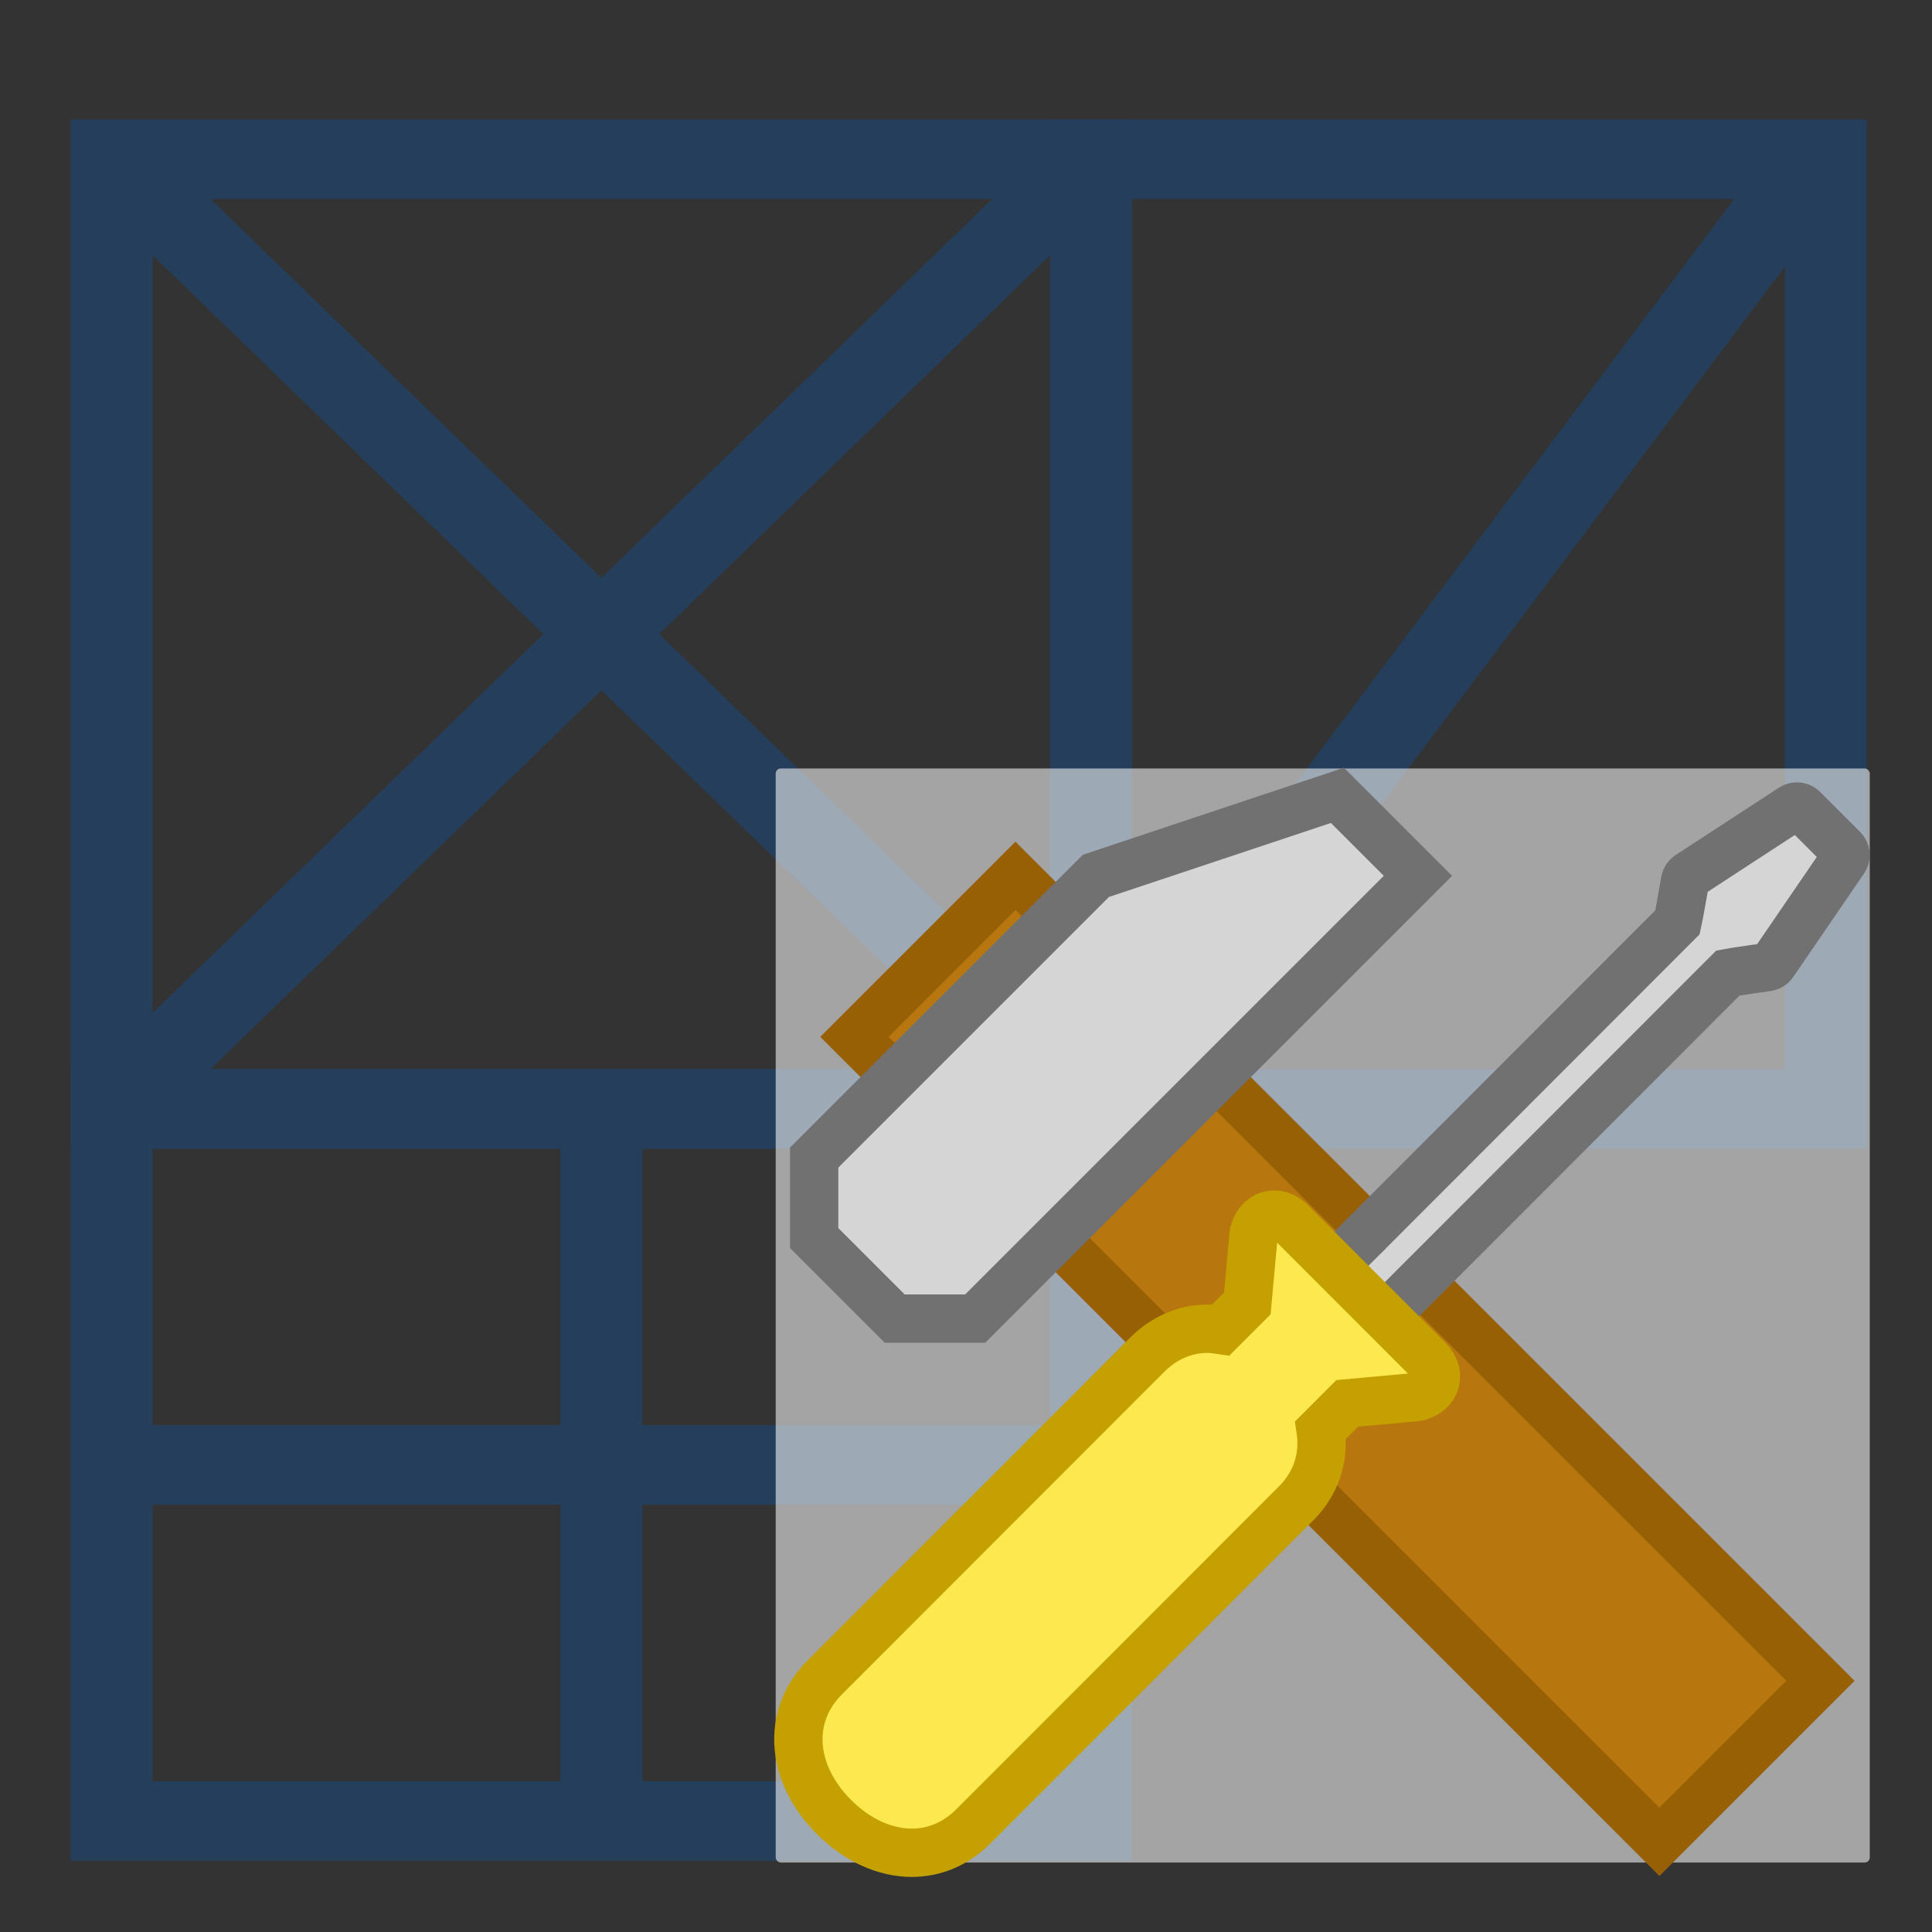<?xml version="1.0" encoding="UTF-8" standalone="no"?>
<svg
   xmlns:dc="http://purl.org/dc/elements/1.1/"
   xmlns:cc="http://creativecommons.org/ns#"
   xmlns:rdf="http://www.w3.org/1999/02/22-rdf-syntax-ns#"
   xmlns:svg="http://www.w3.org/2000/svg"
   xmlns="http://www.w3.org/2000/svg"
   xmlns:xlink="http://www.w3.org/1999/xlink"
   xmlns:sodipodi="http://sodipodi.sourceforge.net/DTD/sodipodi-0.dtd"
   xmlns:inkscape="http://www.inkscape.org/namespaces/inkscape"
   height="24"
   width="24"
   version="1.1"
   id="svg896"
   sodipodi:docname="mActionMeshEditTool.svg"
   inkscape:version="0.92.5 (2060ec1f9f, 2020-04-08)">
  <rect width="100%" height="100%" fill="#333333" stroke="none"/>
  <defs
     id="defs900" />
  <sodipodi:namedview
     pagecolor="#ffffff"
     bordercolor="#666666"
     borderopacity="1"
     objecttolerance="10"
     gridtolerance="10"
     guidetolerance="10"
     inkscape:pageopacity="0"
     inkscape:pageshadow="2"
     inkscape:window-width="1920"
     inkscape:window-height="1015"
     id="namedview898"
     showgrid="false"
     inkscape:zoom="9.8333333"
     inkscape:cx="21.221362"
     inkscape:cy="20.712895"
     inkscape:window-x="1920"
     inkscape:window-y="0"
     inkscape:window-maximized="1"
     inkscape:current-layer="svg896" />
  <linearGradient
     id="a">
    <stop
       offset="0"
       stop-color="#6e97c4"
       id="stop837" />
    <stop
       offset="1"
       stop-color="#aec7e2"
       id="stop839" />
  </linearGradient>
  <linearGradient
     id="b"
     gradientUnits="userSpaceOnUse"
     x1="7.373"
     x2="7.449"
     xlink:href="#a"
     y1="10"
     y2="15" />
  <linearGradient
     id="c"
     gradientUnits="userSpaceOnUse"
     x1="1.729"
     x2="7"
     xlink:href="#a"
     y1="15.458"
     y2="15.458" />
  <linearGradient
     id="d"
     gradientUnits="userSpaceOnUse"
     x1="18"
     x2="16"
     xlink:href="#a"
     y1="14.322"
     y2="13" />
  <linearGradient
     id="e"
     gradientUnits="userSpaceOnUse"
     x1="18"
     x2="15.288"
     y1="14.322"
     y2="12">
    <stop
       offset="0"
       stop-color="#6e97c4"
       id="stop845" />
    <stop
       offset="1"
       stop-color="#e7eff5"
       id="stop847" />
  </linearGradient>
  <linearGradient
     id="f"
     gradientUnits="userSpaceOnUse"
     x1="4.53"
     x2="4.458"
     y1="22.364"
     y2="25.133">
    <stop
       offset="0"
       stop-color="#aec7e2"
       id="stop850" />
    <stop
       offset="1"
       stop-color="#6e97c4"
       id="stop852" />
  </linearGradient>
  <linearGradient
     id="g"
     gradientUnits="userSpaceOnUse"
     x1="4.53"
     x2="4.458"
     y1="22.364"
     y2="25.133">
    <stop
       offset="0"
       stop-color="#e7eff5"
       id="stop855" />
    <stop
       offset="1"
       stop-color="#6e97c4"
       id="stop857" />
  </linearGradient>
  <g
     id="g2162"
     transform="matrix(1.014,0,0,0.983,-0.135,0.504)"
     style="stroke-width:1.002">
    <path
       id="path884"
       d="M 13,2 2,13 M 2,2 13,13 M 1.5,1.5 h 12 v 12 h -12 z"
       inkscape:connector-curvature="0"
       style="fill:none;stroke:#253e5b;stroke-width:1.004;stroke-linecap:round" />
    <path
       id="path888"
       d="m 13.5,1.5 h 9 v 12 h -9 z m -12,12 h 12 v 9 H 1.5 Z M 22,2 14,13 m -6.5,1 v 8"
       inkscape:connector-curvature="0"
       style="fill:none;stroke:#253e5b;stroke-width:1.004;stroke-linecap:round" />
    <path
       id="path892"
       d="M 13,18 H 2"
       inkscape:connector-curvature="0"
       style="fill:none;stroke:#253e5b;stroke-width:1.004;stroke-linecap:round" />
  </g>
  <g
     id="g2180">
    <rect
       ry="0.063"
       rx="0.063"
       y="9.546"
       x="9.636"
       height="13.591"
       width="13.591"
       id="rect2170"
       style="opacity:1;fill:#ffffff;fill-opacity:0.553;fill-rule:nonzero;stroke:none;stroke-width:1.134;stroke-linecap:round;stroke-linejoin:round;stroke-miterlimit:4;stroke-dasharray:none;stroke-dashoffset:0;stroke-opacity:1;paint-order:stroke markers fill" />
    <g
       transform="translate(46.966,-10.594)"
       id="g2157">
      <g
         id="g1521"
         transform="translate(-8.852,26.474)"
         style="fill-rule:evenodd;stroke-width:0.6">
        <path
           id="path1517"
           d="m -17.5,7 -10,-10 2,-2 10,10 z"
           inkscape:connector-curvature="0"
           style="fill:#b9770e;fill-opacity:0.99;stroke:#986005" />
        <path
           id="path1519"
           d="m -26,0.5 h -1 l -1,-1 v -1 l 3.5,-3.5 3,-1 1,1 z"
           inkscape:connector-curvature="0"
           style="fill:#d5d5d5;stroke:#717171" />
      </g>
      <g
         id="g1527"
         transform="matrix(0.239,0,0,0.239,-22.006,16.785)"
         style="stroke-width:2.512">
        <path
           id="path1523"
           d="m -35.439,40.244 c 0,0 18.021,-18.034 18.199,-18.213 0.051,-0.222 0.394,-2.168 0.394,-2.168 0.025,-0.11 0.091,-0.205 0.184,-0.269 l 5.373,-3.503 c 0.076,-0.052 0.164,-0.077 0.251,-0.077 0.115,0 0.23,0.045 0.316,0.131 l 2.079,2.08 c 0.155,0.154 0.175,0.398 0.048,0.577 l -3.679,5.377 c -0.066,0.093 -0.165,0.157 -0.276,0.179 0,0 -1.836,0.26 -2.069,0.307 -0.19,0.189 -18.194,18.207 -18.194,18.207 -0.084,0.084 -0.197,0.131 -0.316,0.131 -0.119,0 -0.233,-0.047 -0.316,-0.131 l -1.994,-1.995 c -0.174,-0.175 -0.174,-0.459 4.87e-4,-0.633 z"
           inkscape:connector-curvature="0"
           style="fill:#d5d5d5;stroke:#717171" />
        <path
           id="path1525"
           d="m -61.566,61.28 16.754,-16.766 c 0.889,-0.89 1.986,-1.355 3.156,-1.355 0.22,0 0.445,0.036 0.669,0.069 0.227,-0.227 1.205,-1.206 1.384,-1.385 0.027,-0.295 0.328,-3.594 0.328,-3.594 0.002,-0.024 0.006,-0.047 0.012,-0.07 0.122,-0.479 0.412,-0.814 0.795,-0.919 0.084,-0.023 0.169,-0.034 0.254,-0.034 0.308,0 0.625,0.145 0.898,0.419 l 7.099,7.105 c 0.349,0.35 0.49,0.77 0.385,1.153 -0.105,0.383 -0.44,0.674 -0.919,0.796 -0.023,0.006 -0.047,0.01 -0.07,0.012 0,0 -3.296,0.302 -3.591,0.328 -0.179,0.179 -1.157,1.158 -1.383,1.385 0.21,1.419 -0.229,2.772 -1.286,3.827 l -16.754,16.766 c -0.901,0.902 -2.009,1.379 -3.204,1.379 -1.414,0 -2.852,-0.66 -4.049,-1.858 -2.276,-2.278 -2.473,-5.263 -0.478,-7.259 z"
           inkscape:connector-curvature="0"
           style="fill:#fce94f;stroke:#c4a000" />
      </g>
    </g>
  </g>
</svg>
